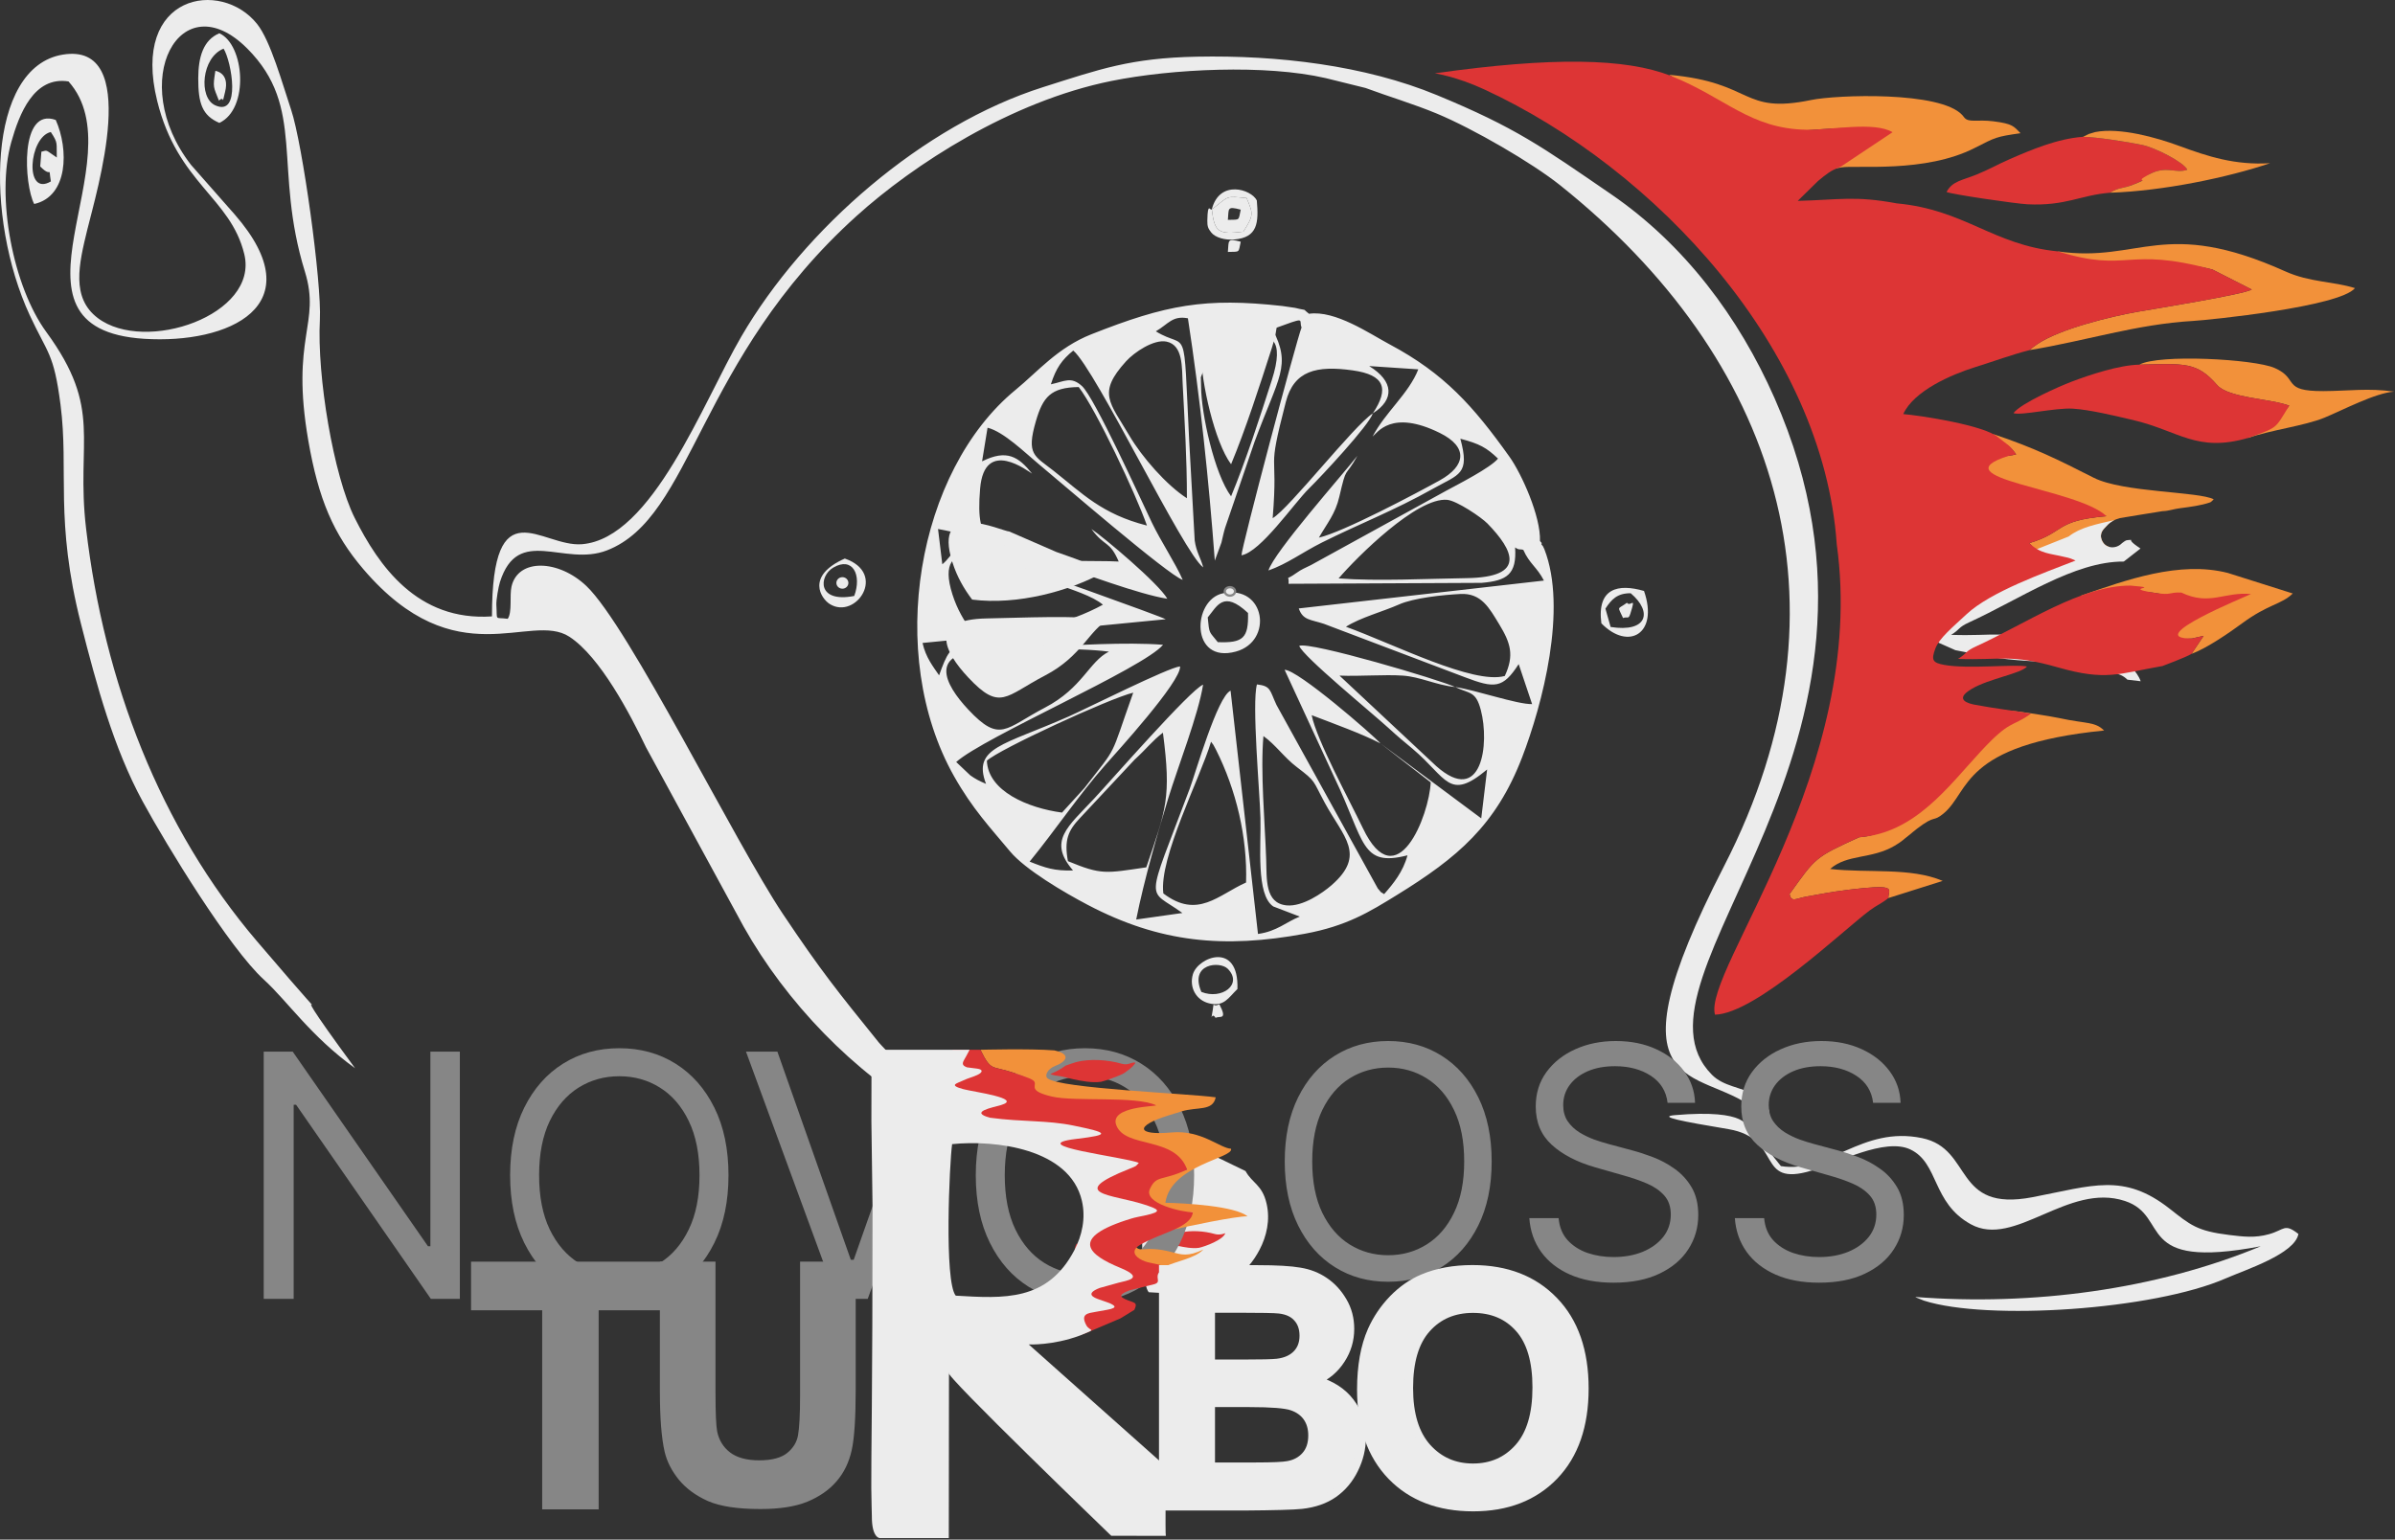 <svg width="790" height="508" viewBox="0 0 790 508" fill="none" xmlns="http://www.w3.org/2000/svg">
<rect x="0" y="0" width="790" height="508" fill="#333333" stroke="none"/>
<g clip-path="url(#clip0_51_148)">
<path fill-rule="evenodd" clip-rule="evenodd" d="M550.579 24.681C550.949 24.978 551.98 25.406 551.675 25.59C550.881 26.071 552.83 25.092 554.957 29.54C555.962 31.641 556.018 34.475 555.951 36.767C567.609 39.497 570.792 43.309 585.724 43.536C595.741 43.689 613.351 40.049 620.904 44.554L598.311 54.181L599.67 58.692C604.57 56.303 602.02 56.147 607.372 55.24C612.345 54.399 634.953 57.187 651.362 48.821C658.31 45.28 658.377 45.108 666.49 43.95C664.209 41.703 664.043 40.841 657.467 40.017C652.264 39.366 649.433 40.55 647.968 38.825C647.83 38.663 647.464 38.177 647.29 37.985C640.049 29.997 605.754 31.275 597.415 32.995C574.196 37.785 578.764 27.242 550.579 24.681H550.579Z" fill="#F2913A"/>
<path fill-rule="evenodd" clip-rule="evenodd" d="M73.752 16.054C76.366 20.204 79.647 38.719 70.946 34.731C65.438 32.207 66.481 18.92 73.752 16.054ZM72.349 10.98C67.033 13.215 65.413 18.863 65.392 25.793C65.367 34.142 66.728 38.114 72.349 40.553C82.293 35.928 80.687 14.7 72.349 10.98V10.98Z" fill="#ECECEC"/>
<path fill-rule="evenodd" clip-rule="evenodd" d="M71.041 23.379C70.148 29.02 70.391 28.5 72.214 33.199C74.337 31.194 72.917 35.618 74.248 30.314C75.845 23.951 71.046 23.381 71.041 23.379Z" fill="#ECECEC"/>
<path fill-rule="evenodd" clip-rule="evenodd" d="M631.28 230.269C634.014 233.376 627.459 231.511 635.649 233.402C632.719 236.884 632.093 232.943 630.502 240.381C638.149 241.997 649.176 243.397 656.367 244.656C649.104 249.834 648.942 246.642 637.952 258.536C631.991 264.988 632.822 266.68 626.918 271.867C625.252 273.33 625.818 272.602 624.643 273.833C621.754 276.864 623.448 274.774 622.281 277.039C628.393 277.736 628.299 276.537 632.361 273.415C638.572 268.643 637.43 271.422 641.078 268.425C649.858 261.211 646.702 245.749 694.052 241.037C690.95 238.006 688.298 238.902 679.131 236.908C676.616 236.361 665.841 234.655 663.385 234.529C648.18 233.754 645.528 233.046 631.279 230.269H631.28Z" fill="#F2913A"/>
<path fill-rule="evenodd" clip-rule="evenodd" d="M678.829 82.949L681.214 85.602C680.974 85.855 680.871 86.099 680.483 86.18C680.096 86.26 679.923 86.605 679.795 86.72C676.12 89.995 676.653 88.597 676.728 92.536C681.05 93.189 708.513 83.149 729.847 88.95L742.762 95.531C740.047 97.187 710.578 101.905 704.672 102.95C696.47 104.401 679.418 108.508 672.024 113.555C670.598 114.529 670.378 114.715 669.528 115.508C688.002 112.474 704.769 106.961 723.427 105.892C728.502 105.602 771.747 101.235 776.797 95.064C769.518 92.786 761.965 93.203 753.827 89.546C713.683 71.505 705.792 86.829 678.829 82.948L678.829 82.949Z" fill="#F2913A"/>
<path fill-rule="evenodd" clip-rule="evenodd" d="M657.426 143.21L658.99 144.696C662.275 147.325 662.694 146.637 665.041 149.91C664.24 150.098 663.441 150.32 662.617 150.385L658.212 150.651C656.153 151.252 653.889 153.678 652.779 156.09C654.727 158.804 653.474 157.498 655.931 159.472C662.622 159.531 671.155 161.68 676.615 164.348C684.492 168.196 686.219 167.905 694.835 170.319C677.498 171.8 681.403 175.6 669.38 179.205C671.909 181.628 667.915 179.181 672.76 181.753L681.042 183.772C681.393 183.848 681.737 183.911 682.059 183.992C682.952 184.219 683.787 184.6 684.637 184.95C687.607 182.604 691.415 181.473 695.746 180.451C694.779 180.19 693.921 179.548 693.416 178.494C692.156 175.867 694.067 174.451 694.721 173.696C695.97 172.251 697.459 171.416 699.285 170.947L705.422 169.93L713.306 168.66C715.303 168.635 717.189 167.881 719.172 167.679C722.494 167.225 725.941 166.836 729.115 165.729C729.565 165.393 729.93 165.063 730.193 164.741C725.331 162.158 700.272 162.52 690.67 157.654C678.941 151.71 671.192 147.801 657.426 143.21Z" fill="#F2913A"/>
<path fill-rule="evenodd" clip-rule="evenodd" d="M639.113 264.748C629.466 265.743 625.717 275.372 613.263 276.254C598.463 282.991 598.955 282.962 590.288 295.022C590.934 297.887 592.324 296.429 595.995 295.797C599.548 295.185 602.177 294.641 605.594 294.143C608.516 293.717 611.401 293.345 614.546 293.042C625.613 291.975 622.869 293.677 622.88 296.32L640.802 290.654C630.225 286.123 616.099 288.136 603.676 286.718C609.329 281.726 617.297 283.587 625.008 279.027C629.713 276.245 629.495 274.95 632.651 271.9C637.508 267.207 638.492 270.192 639.113 264.748H639.113Z" fill="#F2913A"/>
<path fill-rule="evenodd" clip-rule="evenodd" d="M700.539 185.286L706.053 180.984C702.634 178.737 702.995 178.41 702.909 178.119C700.929 178.319 701.548 178.067 699.938 179.219C698.065 181.192 694.663 181.097 693.415 178.495C692.156 175.867 694.067 174.451 694.72 173.696C695.516 172.776 696.409 172.103 697.425 171.614C691.459 172.976 686.212 173.978 682.369 177.013C675.766 179.595 667.335 183.092 661.647 185.207C657.434 190.018 658.19 183.742 646.425 194.713C640.581 200.163 637.642 200.268 636.254 210.656L644.982 214.524C657.866 217.034 660.262 217.674 674.01 218.376C676.231 218.489 685.973 220.032 688.247 220.526C696.536 222.329 698.933 221.519 701.738 224.259L706.11 224.772C704.74 220.983 702.087 220.266 701.18 216.133C707.811 213.668 705.248 216.566 711.051 211.814C696.518 214.343 692.502 216.836 676.515 212.258C660.84 207.77 657.957 209.978 643.575 209.467C646.615 207.668 645.728 207.076 649.544 205.337C666.089 197.794 684.228 185.163 700.539 185.287V185.286Z" fill="#ECECEC"/>
<path fill-rule="evenodd" clip-rule="evenodd" d="M409.259 69.178C408.453 72.878 409.159 72.439 405.017 72.546C405.388 68.85 404.581 67.922 409.259 69.178ZM399.726 69.056C400.588 76.624 401.928 77.457 410.112 76.443C413.618 71.007 413.374 70.48 411.204 65.351C404.324 64.697 405.438 64.614 400.436 68.553C400.298 68.662 399.97 68.9 399.726 69.057V69.056Z" fill="#ECECEC"/>
<path fill-rule="evenodd" clip-rule="evenodd" d="M410.846 386.393C398.288 380.478 396.355 377.763 377.796 379.668C376.984 385.46 375.308 421.998 378.909 426.374L394.785 427.305C405.166 424.159 411.266 420.388 415.476 412.342C417.796 407.906 419.036 402.543 417.787 397.137C416.333 390.843 413.038 390.435 410.846 386.394V386.393Z" fill="#ECECEC"/>
<path fill-rule="evenodd" clip-rule="evenodd" d="M365.784 204.426C354.579 202.957 337.255 203.848 325.544 204.049C306.028 204.385 311.397 215.028 319.407 223.562C329.933 234.776 331.604 229.722 344.657 222.91C357.105 216.414 359.216 207.701 365.784 204.426Z" fill="#ECECEC"/>
<path fill-rule="evenodd" clip-rule="evenodd" d="M332.937 175.38C330.374 175.261 307.297 164.125 314.177 185.592C315.716 190.392 317.997 194.323 320.666 197.836C335.617 199.749 352.816 194.991 363.798 188.937C360.322 186.039 353.612 184.001 348.442 182.128L332.937 175.38H332.937Z" fill="#ECECEC"/>
<path fill-rule="evenodd" clip-rule="evenodd" d="M396.862 111.947C395.753 114.985 396.178 112.732 396.189 116.987C396.212 125.837 400.585 145.825 406.076 153.178C410.808 141.851 415.635 126.923 419.53 114.781C428.248 87.612 400.253 107.054 396.862 111.946V111.947Z" fill="#ECECEC"/>
<path fill-rule="evenodd" clip-rule="evenodd" d="M452.831 136.387C446.535 140.485 425.196 167.851 419.794 170.975C421.759 146.956 417.63 157.812 424.136 132.613C426.806 122.269 434.269 120.535 446.189 122.205C456.762 123.687 458.289 128.202 452.831 136.386V136.387ZM289.911 344.01C276.168 326.981 270.938 320.54 258.221 301.537C242.439 277.955 207.439 206.654 193.411 193.342C184.17 184.573 170.846 184.19 168.723 193.543C168.029 196.605 169.005 201.967 167.476 204.179C163.054 203.565 164.066 205.135 163.73 199.617C163.633 198.022 164.416 193.605 164.91 192.049C170.896 173.192 185.945 187.11 200.18 181.61C228.604 170.626 229.904 118.768 282.582 71.224C301.334 54.299 333.359 33.445 366.54 26.727C386.555 22.674 417.493 21.192 437.349 25.788L450.413 29.024C457.796 31.768 466.495 34.372 473.999 37.503C486.008 42.513 505.313 53.694 514.601 61.114C585.802 117.992 613.398 198.737 568.695 285.768C528.791 363.455 560.557 351.647 578.642 365.773L576.28 372.122C576.28 372.122 577.059 365.81 552.444 367.946C546.663 368.447 554.884 370.007 570.136 372.561C588.421 375.685 578.833 391.86 597.508 386.263C606.247 383.643 621.749 375.249 630.164 379.279C639.596 383.796 637.222 396.823 650.045 403.928C664.558 411.968 682.129 390.063 700.909 396.263C716.202 401.312 703.391 419.224 745.729 411.208C711.116 425.557 670.396 430.923 631.758 427.935C632.046 428.126 632.464 428.287 632.695 428.378L634.618 429.152C655.416 435.824 710.328 432.271 734.303 421.751C740.669 418.958 756.944 413.758 758.142 407.151C753.454 403.493 753.648 405.785 748.384 407.243C743.786 408.517 739.997 408.055 735.321 407.485C724.614 406.18 722.462 404.153 715.679 398.826C700.494 386.902 690.287 391.207 670.452 395.014C644.073 400.077 650.95 379.064 634.02 375.528C614.019 371.349 603.161 387.283 587.438 384.759L581.053 376.732C582.193 370.029 587.01 365.852 578.991 361.326C574.142 358.589 568.569 358.538 564.681 354.615C532.679 322.331 636.358 246.975 585.312 131.303C573.583 104.726 555.664 80.694 531.41 64.067C508.719 48.511 500.154 42.203 473.959 31.378C450.172 21.548 421.517 18.17 394.791 18.701C372.881 19.136 362.717 22.836 344.008 28.771C304.462 41.315 265.313 75.398 244.544 111.011C231.904 132.685 215.201 177.671 191.974 179.562C178.54 180.656 162.292 160.411 162.276 203.382C137.575 205.054 124.865 186.559 117.013 170.917C109.98 156.909 104.53 123.94 105.509 105.586C106.165 93.269 99.772 47.372 96.045 36.277C93.154 27.67 89.265 13.491 84.787 7.881C72.929 -6.973 43.121 -2.071 51.849 33.291C58.572 60.533 76.02 65.097 80.577 83.852C85.456 103.928 47.895 116.792 32.247 104.936C23.399 98.233 25.996 87.24 28.812 75.708C31.868 63.193 46.837 13.766 20.729 18.019C-4.355 22.105 -4.968 72.067 9.785 103.952C15.731 116.804 17.745 116.378 19.96 133.504C22.769 155.236 17.993 171.584 26.701 205.798C31.915 226.28 37.492 246.83 47.026 264.376C55.001 279.053 75.735 312.946 87.044 323.235C94.723 330.222 102.523 341.958 117.121 352.457C84.823 308.582 122.325 354.573 84.823 310.637C52.714 273.019 34.321 224.902 28.396 174.408C24.956 145.095 34.09 135.26 15.276 109.544C4.328 94.578 -1.416 64.957 3.733 46.843C6.338 37.681 11.145 25.05 22.602 26.872C45.572 52.609 -3.699 108.537 47.597 111.791C75.231 113.544 103.739 101.043 77.467 70.817L62.989 54.379C41.646 26.821 59.519 -6.095 81.57 16.024C101.048 35.564 89.993 55.303 100.581 89.648C105.905 106.918 95.731 111.102 101.719 145.504C105.052 164.654 109.95 176.218 119.867 187.817C150.485 223.623 174.901 201.676 187.82 210.096C197.963 216.708 207.899 235.702 213.082 246.558L245.313 305.779C259.305 330.651 281.551 353.982 306.566 368.132C350.808 390.919 379.81 366.694 381.884 365.994C384.434 365.133 345.878 370.475 326.449 367.523C307.594 364.658 290.728 344.827 289.912 344.012L289.911 344.01ZM16.755 43.555C19.269 47.375 18.567 47.068 18.734 51.972C14.786 49.337 15.845 49.518 13.652 50.056L13.262 54.92C17.405 59.154 15.871 53.979 16.778 59.864C7.962 65.066 9.499 45.218 16.756 43.556L16.755 43.555ZM18.39 39.586C6.362 35.242 7.974 61.047 11.278 67.305C22.53 64.828 22.716 49.29 18.39 39.586ZM441.541 190.85C447.578 183.808 467.43 163.985 477.373 164.922C480.528 165.219 488.61 170.64 490.684 172.779C499.212 181.575 503.686 190.463 483.803 190.756C470.663 190.949 454.371 191.819 441.541 190.85ZM429.325 108.057C427.666 112.162 409.429 180.922 409.508 183.222C415.883 182.096 426.789 166.077 431.798 161.158C435.787 157.24 451.639 140.279 452.831 136.386C460.032 131.855 459.785 125.814 451.623 120.783L467.829 121.867C464.693 129.887 456.934 136.018 452.75 144.041C454.289 142.887 458.891 134.933 474.932 142.856C484.319 147.493 483.562 153.715 474.863 158.52C467.249 162.725 443.118 175.558 435.046 177.392C437.792 172.609 440.455 169.568 441.76 163.972C444.304 153.063 443.396 158.217 447.755 150.386C442.464 157.098 420.336 182.078 418.397 188.229C424.697 186.009 429.553 182.263 436.071 178.997C448.267 172.888 459.747 168.526 472.689 161.254C481.305 156.413 484.928 156.627 481.702 144.76C488.002 146.408 490.337 147.695 494.126 151.319C491.64 154.366 480.908 159.818 477.047 161.914L432.41 186.456C430.612 187.361 429.324 187.816 427.579 189.086C423.693 191.913 425.254 189.267 425.049 192.627L488.739 192.316C497.139 191.604 500.335 189.462 499.763 180.622C501.225 181.639 501.205 181.039 502.471 181.438C504.503 186.029 506.971 187.09 509.268 191.563L428.403 200.755C429.768 204.674 432.231 204.368 436.702 205.833L483.197 223.453C492.975 227.157 495.694 227.272 500.942 219.125L505.371 232.323C500.434 232.442 486.562 227.613 480.003 226.692C475.272 224.4 431.892 211.536 428.559 213.114C429.712 216.535 452.529 235.201 457.941 240.154C461.625 243.526 462.716 244.342 465.919 247.04C477.395 256.706 477.826 264.522 490.534 253.894L488.595 270.021L455.357 245.29C452.96 242.566 428.078 220.932 423.733 221.005L440.24 256.725C450.29 277.689 448.763 286.194 464.265 282.215C462.807 287.661 459.594 291.564 456.563 295.013C454.637 293.743 456.182 295.057 454.466 293.132L421.049 232.583C418.788 227.768 419.304 226.357 414.607 225.825C412.882 232.066 415.533 261.235 415.763 269.912C416.004 278.999 414.234 295.181 419.992 299.086L428.735 302.432C424.217 304.212 421.244 307.287 414.95 308.163L405.911 227.891C401.574 229.793 394.281 255.291 392.463 260.139C377.673 299.586 378.231 292.642 390.014 301.244L374.779 303.399C377.35 290.471 382.016 274.325 385.379 263.322C388.476 253.186 395.317 235.694 396.845 225.905C392.669 227.529 366.44 257.568 361.019 263.377C352.127 272.905 345.56 277.475 353.948 287.209C347.778 287.405 344.786 286.348 339.63 284.293C348.392 273.534 355.644 262.574 364.709 252.276C368.274 248.227 389.581 224.897 389.258 219.883C385.543 220.162 358.788 233.613 352.492 236.409C331.036 245.937 320.653 246.541 325.244 258.637C322.917 257.64 321.823 257.072 320.041 255.821L315.407 251.427C324.605 243.179 377.208 220.484 383.639 212.749C371.082 211.768 354.618 212.988 341.669 213.331C314.471 214.053 314.856 208.578 309.763 222.83C307.801 219.929 305.385 216.987 304.3 212.145L384.52 204.323C383.318 203.518 335.407 186.299 332.937 185.962L321.609 180.935C314.092 179.614 314.885 182.778 310.828 186.198L309.413 174.548C321.084 176.609 337.081 182.202 347.758 185.879C356.896 189.026 375.749 196.115 385.041 197.565C382.297 192.59 363.844 177.068 360.005 174.555C364.534 180.67 365.968 178.213 369.012 185.281C361.114 184.856 350.617 185.727 344.119 183.619C327.624 178.266 321.582 181.646 323.295 161.223C324.726 144.159 339.289 155.651 340.445 156.282C335.961 150.686 332.127 148.15 323.941 152.226L325.748 141.123C331.108 142.458 338.184 149.46 342.46 152.991C349.271 158.614 385.438 189.888 390.13 191.327C387.688 185.759 382.981 178.742 379.919 172.375C376.291 164.832 361.01 131.096 356.896 127.38C353.249 124.086 351.212 125.849 346.635 126.802C348.345 121.412 350.329 118.665 354.023 115.667C361.455 121.939 390.516 182.752 396.896 187.214C395.979 183.868 394.628 182.197 394.079 178.351L392.244 145.14C390.264 104.926 391.989 115.931 381.255 109.323C385.407 106.915 386.676 104.057 391.839 105.021C395.85 131.132 398.735 158.365 400.706 184.974L402.891 179.037C403.297 177.368 403.632 175.695 404.096 174.183L413.837 145.735C421.901 123.913 426.035 120.805 419.752 108.595C431.505 104.317 428.242 105.418 429.325 108.057ZM507.969 178.521C508.268 170.419 501.906 156.32 497.917 150.725C485.941 133.926 476.4 123.237 458.402 113.637C451.792 110.111 440.469 102.281 431.785 103.529C429.155 101.497 431.755 102.721 427.209 101.584C427.162 101.572 423.273 100.998 422.983 100.966C397.529 98.144 384.659 100.525 359.96 110.309C348.863 114.705 342.316 122.622 335.018 128.611C302.466 155.322 292.005 215.863 314.692 256.114C320.8 266.951 326.722 273.161 333.171 280.928C338.114 286.883 350.93 294.434 358.809 298.571C382.641 311.083 403.718 313.013 430.412 308.089C444.206 305.544 451.704 300.907 460.845 295.268C480.76 282.984 493.439 272.3 502.062 249.915C508.761 232.524 517.087 200.852 509.411 181.203C509.302 180.925 509.07 180.501 508.975 180.279C508.88 180.059 508.22 179.547 508.485 179.39C508.75 179.234 508.18 178.783 507.968 178.521L507.969 178.521ZM332.937 185.962L348.443 192.71C353.613 194.583 360.322 196.621 363.799 199.519C352.816 205.573 335.618 210.331 320.667 208.418C317.998 204.906 315.716 200.975 314.178 196.174C307.297 174.708 330.374 185.844 332.938 185.962H332.937ZM365.784 215.008C359.216 218.283 357.105 226.996 344.657 233.493C331.604 240.305 329.933 245.359 319.407 234.145C311.397 225.611 306.028 214.967 325.544 214.632C337.255 214.43 354.58 213.539 365.784 215.008ZM350.317 268.116C339.048 266.605 325.93 261.067 325.525 251C329.372 247.323 366.087 230.377 373.801 228.546C365.77 251.079 369.079 245.306 357.701 260.01L350.316 268.116H350.317ZM355.815 127.706C361.517 135.063 374.607 162.872 378.328 173.406C363.466 169.645 357.031 162.83 347.538 155.345C341.231 150.371 338.452 150.096 341.691 138.964C344.002 131.022 346.585 127.826 355.815 127.706L355.815 127.706ZM352.26 284.145C350.971 277.209 352.317 274.027 356.305 269.847L374.236 250.663C378.196 247.06 380.059 244.457 383.597 241.75C386.408 263.239 384.658 266.981 378.102 286.18C364.677 288.144 363.414 288.754 352.26 284.145V284.145ZM391.506 164.397C384.724 160.048 376.618 150.697 372.57 143.812C366.005 132.644 361.906 129.751 371.387 119.262C374.17 116.183 380.624 111.859 384.779 112.717C390.314 113.86 389.834 121.275 390.104 126.584C390.736 139.053 391.518 151.21 391.506 164.397ZM399.471 244.741C400.207 245.678 400.264 245.709 401.107 247.388C407.755 260.643 411.49 276.207 411.021 291.188C401.895 295.232 395.048 303.396 383.733 294.789C382.225 283.049 395.88 256.769 399.471 244.741ZM406.076 163.76C400.585 156.407 396.212 136.419 396.189 127.569C396.178 123.314 395.754 125.568 396.862 122.529C400.253 117.636 428.248 98.194 419.53 125.364C415.635 137.506 410.808 152.434 406.076 163.76V163.76ZM416.748 242.869C420.852 245.812 423.524 249.873 427.742 253.084C434.226 258.02 432.851 257.273 436.977 264.877C443.056 276.081 450.835 281.972 439.177 292.108C436.283 294.625 429.652 299.235 424.419 298.734C417.168 298.04 417.874 289.99 417.655 283.553C417.245 271.423 415.712 254.644 416.748 242.869ZM455.356 245.29L471.922 258.143C471.453 268.986 460.711 296.639 449.559 273.281C445.291 264.34 434.323 244.257 432.66 235.975C440.301 238.911 449.153 242.073 455.356 245.29ZM480.002 226.692C484.813 228.996 486.767 227.919 488.445 234.243C491.411 245.421 488.824 266.157 473.744 252.772L441.833 222.918C448.597 223.203 456.579 222.501 462.709 222.92C468.535 223.318 473.594 226.023 480.002 226.692ZM443.96 206.796C448.807 203.734 456.034 201.851 461.45 199.45C466.403 197.255 476.007 196.281 481.711 195.983C488.637 195.621 491.246 200.615 494.529 206.001C498.305 212.196 499.53 216.253 496.358 223.042C485.925 225.91 460.021 212.632 443.96 206.796H443.96ZM411.664 202.258C411.868 210.498 410.079 212.213 401.696 211.878C398.818 208.192 398.921 209.452 398.371 203.722C401.467 200.028 403.487 194.593 411.664 202.258L411.664 202.258ZM403.44 195.755C393.227 197.819 392.503 219.151 407.664 214.988C420.091 211.576 417.408 192.931 403.44 195.755ZM405.017 83.127C409.159 83.021 408.453 83.46 409.26 79.759C404.581 78.504 405.388 79.431 405.017 83.127ZM402.204 331.346C399.775 332.641 400.524 329.925 400.038 333.199C399.276 338.333 399.535 333.426 400.969 335.858C402.221 335.056 405.074 336.843 402.204 331.346Z" fill="#ECECEC"/>
<path fill-rule="evenodd" clip-rule="evenodd" d="M705.678 120.318C720.624 119.954 724.633 119.359 731.344 127.052C735.092 131.348 748.877 131.495 755.116 133.844C753.07 137.121 746.649 138.723 741.662 139.943L741.531 144.5C749.198 141.842 760.107 140.52 766.68 137.832C772.541 135.435 783.524 129.608 789.725 129.225C781.323 127.972 774.594 129.012 766.38 129.047C752.398 129.108 758.516 125.029 750.313 121.421C743.534 118.439 712.018 116.777 705.678 120.319V120.318Z" fill="#F2913A"/>
<path fill-rule="evenodd" clip-rule="evenodd" d="M686.434 196.534C697.825 197.48 699.074 193.795 710.709 195.61C720.779 197.18 724.153 200.025 731.847 198.333C726.023 201.487 719.264 201.549 716.114 207.525C717.507 209.352 711.724 211.473 723.045 210.668L726.884 209.795L722.89 215.734C727.935 213.916 735.623 208.576 739.515 205.706C748.286 199.24 752.446 199.535 756.284 195.823L734.865 189.046C718.931 184.966 701.322 191.356 686.434 196.534L686.434 196.534Z" fill="#F2913A"/>
<path fill-rule="evenodd" clip-rule="evenodd" d="M687.079 45.143C678.732 45.734 670.141 49.365 662.892 52.518C658.976 54.222 656.132 55.904 652.013 57.582C647.213 59.538 644.015 59.709 642.07 63.343C643.646 64.098 664.878 67.217 668.808 67.406C681.442 68.012 686.27 64.365 696.003 63.589C699.07 61.697 700.152 62.331 703.705 60.911C710.393 58.238 707.872 58.1 708.901 57.536C714.734 54.445 717.679 57.436 721.493 55.982C720.174 53.427 710.929 48.737 706.721 47.844C701.867 46.814 691.419 45.191 687.079 45.143H687.079ZM723.045 210.668C706.117 210.882 741.227 196.685 742.493 196C733.612 195.181 728.9 199.996 719.508 195.511C715.087 195.36 716.549 196.521 710.709 195.61C699.074 193.796 714.197 194.169 702.807 193.224C686.495 193.1 668.356 205.731 651.811 213.274C647.995 215.014 648.882 215.605 645.842 217.404C660.224 217.915 663.108 215.707 678.783 220.195C694.77 224.773 698.786 222.28 713.319 219.751C713.434 219.676 721.046 216.9 722.89 215.735L726.884 209.795L723.045 210.669L723.045 210.668ZM684.637 184.95L682.984 184.27C682.727 184.194 682.357 184.068 682.058 183.992C681.736 183.911 681.392 183.848 681.041 183.773C676.075 182.562 673.102 182.771 669.379 179.205C681.402 175.601 677.497 171.8 694.835 170.319C685.202 161.053 638.872 157.895 662.617 150.385C662.823 150.369 663.286 150.299 663.45 150.282L665.04 149.911C662.693 146.638 662.545 147.055 659.26 144.426C654.952 140.332 633.25 137.07 627.793 136.625C631.319 128.926 643.706 123.591 651.328 121.2C657.369 119.305 664.16 116.838 669.527 115.509C670.377 114.715 670.597 114.529 672.022 113.556C679.417 108.509 696.469 104.401 704.67 102.95C710.576 101.905 740.046 97.187 742.76 95.531L729.846 88.95C701.081 81.129 702.355 90.238 678.828 82.949C657.41 80.872 648.233 69.2 625.616 67.098C611.887 64.549 606.789 65.917 592.992 66.285L599.705 59.701C602.395 57.49 603.88 56.222 607.158 55.015L624.266 43.624C618.181 39.994 603.992 42.927 595.922 42.804C577.203 42.519 568.99 32.111 551.163 25.049C536.316 19.167 512 18.735 473.274 24.19C473.274 24.19 480.334 25.233 489.488 29.454C546.38 55.686 601.433 115.363 605.853 179.537C616.201 253.751 561.676 320.275 565.688 334.798C579.205 334.471 607.907 306.979 616.726 300.403C619.098 298.634 620.651 298.136 622.879 296.321C622.868 293.678 625.611 291.976 614.544 293.044C611.4 293.347 608.515 293.718 605.592 294.144C602.175 294.642 599.546 295.186 595.994 295.798C592.322 296.43 590.933 297.889 590.286 295.023C598.954 282.963 598.462 282.992 613.262 276.256C631.576 274.958 642.597 259.584 653.281 248.02C663.217 237.266 663.364 240.151 669.93 235.47C664.837 234.578 657.596 233.704 651.399 232.527C649.583 232.182 644.208 230.927 650.387 227.289C656.209 223.861 666.647 222.26 668.616 219.92C664.849 219.05 649.2 220.837 641.259 219.376C637.408 218.668 636.979 217.735 638.398 213.962C639.675 210.57 644.03 206.998 648.691 202.652C656.632 195.247 674.326 188.983 684.635 184.952L684.637 184.95Z" fill="#DD3535"/>
<path fill-rule="evenodd" clip-rule="evenodd" d="M687.079 45.143C691.419 45.191 701.867 46.814 706.72 47.844C710.929 48.738 720.174 53.427 721.492 55.982C717.678 57.436 714.733 54.445 708.9 57.536C703 60.663 710.393 58.238 703.704 60.911C700.152 62.331 699.07 61.697 696.003 63.589C713.5 63.032 734.887 58.559 748.8 53.847C737.187 54.544 728.307 51.647 718.673 48.094C711.45 45.43 699.272 41.969 691.114 43.576C690.924 43.615 688.991 44.206 688.991 44.206L687.079 45.143H687.079Z" fill="#F2913A"/>
<path fill-rule="evenodd" clip-rule="evenodd" d="M399.726 69.056C399.97 68.899 400.298 68.661 400.436 68.553C405.438 64.613 404.324 64.696 411.204 65.35C413.374 70.479 413.618 71.006 410.112 76.442C401.928 77.457 400.588 76.624 399.726 69.056V69.056ZM399.726 69.056C399.198 69.791 398.373 66.29 398.239 72.77C398.197 74.788 398.571 75.461 399.499 76.668C400.823 78.389 404.057 79.278 407.098 79.022C414.876 78.37 415.213 73.512 414.567 66.133C412.757 62.454 402.276 59.112 399.726 69.056V69.056Z" fill="#ECECEC"/>
<path fill-rule="evenodd" clip-rule="evenodd" d="M537.896 195.743C545.182 201.9 543.422 208.768 531.267 206.872L529.556 200.822C531.525 197.798 533.46 195.701 537.896 195.743ZM542.288 194.992C533.797 192.514 526.703 194.003 528.218 205.667C537.105 214.786 547.187 209.174 542.288 194.992Z" fill="#ECECEC"/>
<path fill-rule="evenodd" clip-rule="evenodd" d="M396.267 327.277C392.245 317.864 402.393 317.053 404.98 319.656C410.089 324.796 402.967 329.999 396.267 327.277ZM408.173 326.327C408.695 310.47 395.185 315.75 393.486 321.444C392.202 325.745 394.498 329.999 398.819 331.053C403.736 332.253 405.138 329.274 408.173 326.327Z" fill="#ECECEC"/>
<path fill-rule="evenodd" clip-rule="evenodd" d="M281.773 196.637C269.433 199.051 270.088 190.095 274.836 187.289C281.237 183.507 284.352 189.684 281.773 196.637ZM278.662 184.293C265.668 190.071 270.884 197.559 273.721 199.313C282.284 204.611 292.804 189.187 278.662 184.293Z" fill="#ECECEC"/>
<path fill-rule="evenodd" clip-rule="evenodd" d="M536.661 198.877C533.447 201.253 533.483 199.732 535.373 203.923C536.857 203.327 537.129 204.537 537.786 202.465C539.769 196.2 537.837 200.482 536.661 198.877Z" fill="#ECECEC"/>
<path d="M405.697 196.524C406.629 196.524 407.385 195.901 407.385 195.132C407.385 194.364 406.629 193.741 405.697 193.741C404.765 193.741 404.01 194.364 404.01 195.132C404.01 195.901 404.765 196.524 405.697 196.524Z" fill="#ECECEC" stroke="#868686" stroke-width="0.756" stroke-miterlimit="22.926"/>
<path d="M277.863 193.858C278.749 193.858 279.467 193.177 279.467 192.337C279.467 191.497 278.749 190.816 277.863 190.816C276.977 190.816 276.259 191.497 276.259 192.337C276.259 193.177 276.977 193.858 277.863 193.858Z" fill="#ECECEC" stroke="#ECECEC" stroke-width="0.756" stroke-miterlimit="22.926"/>
<path fill-rule="evenodd" clip-rule="evenodd" d="M395.487 411.723C393.201 412.029 390.679 411.527 388.547 411.081C387.685 410.899 383.163 409.986 382.775 409.729C385.203 408.817 386.633 407.422 389.314 406.732C392.709 405.86 397.299 406.175 400.686 407.161C402.433 407.671 404.217 406.879 404.171 406.879C403.562 409.059 397.524 411.278 395.487 411.723L395.487 411.723Z" fill="#DD3535"/>
<path d="M151.684 346.98V428.569H142.123L97.663 364.509H96.867V428.569H86.987V346.98H96.548L141.167 411.2H141.964V346.98H151.684ZM240.295 387.775C240.295 396.38 238.741 403.816 235.634 410.084C232.526 416.352 228.264 421.186 222.846 424.586C217.428 427.985 211.239 429.685 204.281 429.685C197.323 429.685 191.134 427.985 185.716 424.586C180.298 421.186 176.036 416.352 172.928 410.084C169.821 403.816 168.267 396.38 168.267 387.775C168.267 379.17 169.821 371.733 172.928 365.465C176.036 359.198 180.298 354.364 185.716 350.964C191.134 347.565 197.323 345.865 204.281 345.865C211.239 345.865 217.428 347.565 222.846 350.964C228.264 354.364 232.526 359.198 235.634 365.465C238.741 371.733 240.295 379.17 240.295 387.775ZM230.734 387.775C230.734 380.71 229.552 374.748 227.188 369.887C224.851 365.027 221.677 361.349 217.667 358.852C213.683 356.356 209.221 355.107 204.281 355.107C199.341 355.107 194.866 356.356 190.855 358.852C186.872 361.349 183.698 365.027 181.334 369.887C178.997 374.748 177.828 380.71 177.828 387.775C177.828 394.84 178.997 400.802 181.334 405.662C183.698 410.523 186.872 414.201 190.855 416.698C194.866 419.194 199.341 420.442 204.281 420.442C209.221 420.442 213.683 419.194 217.667 416.698C221.677 414.201 224.851 410.523 227.188 405.662C229.552 400.802 230.734 394.84 230.734 387.775ZM256.419 346.98L280.641 415.662H281.597L305.819 346.98H316.177L286.219 428.569H276.02L246.061 346.98H256.419ZM393.892 387.775C393.892 396.38 392.338 403.816 389.231 410.084C386.123 416.352 381.86 421.186 376.442 424.586C371.024 427.985 364.836 429.685 357.878 429.685C350.919 429.685 344.731 427.985 339.313 424.586C333.895 421.186 329.632 416.352 326.525 410.084C323.418 403.816 321.864 396.38 321.864 387.775C321.864 379.17 323.418 371.733 326.525 365.465C329.632 359.198 333.895 354.364 339.313 350.964C344.731 347.565 350.919 345.865 357.878 345.865C364.836 345.865 371.024 347.565 376.442 350.964C381.86 354.364 386.123 359.198 389.231 365.465C392.338 371.733 393.892 379.17 393.892 387.775ZM384.33 387.775C384.33 380.71 383.149 374.748 380.785 369.887C378.448 365.027 375.274 361.349 371.263 358.852C367.28 356.356 362.818 355.107 357.878 355.107C352.938 355.107 348.463 356.356 344.452 358.852C340.468 361.349 337.295 365.027 334.931 369.887C332.594 374.748 331.425 380.71 331.425 387.775C331.425 394.84 332.594 400.802 334.931 405.662C337.295 410.523 340.468 414.201 344.452 416.698C348.463 419.194 352.938 420.442 357.878 420.442C362.818 420.442 367.28 419.194 371.263 416.698C375.274 414.201 378.448 410.523 380.785 405.662C383.149 400.802 384.33 394.84 384.33 387.775Z" fill="#868686"/>
<path fill-rule="evenodd" clip-rule="evenodd" d="M406.071 379.031C402.407 378.857 396.259 372.772 386.544 373.653C374.763 374.72 374.213 371.538 385.369 368.051C387.245 367.465 388.915 366.956 389.743 366.706C394.893 365.115 400.064 366.763 401.008 362.064C392.093 360.797 349.567 359.166 345.552 355.804C344.418 354.855 345.669 352.606 347.999 351.733C351.9 350.272 353.398 347.78 347.759 346.576C339.723 345.942 323.396 346.375 323.396 346.375C326.991 353.631 326.981 351.511 334.119 353.891C343.859 357.139 337.234 356.427 341.031 362.731C348.059 363.573 353.518 363.167 357.852 363.623C361.774 364.038 364.775 365.001 367.185 371.146C367.824 372.776 368.577 371.758 370.63 375.841C376.342 377.608 378.854 376.873 386.694 380.911C389.203 382.251 386.471 384.252 386.922 384.833C387.252 385.258 390.875 383.957 391.581 385.911C390.028 386.633 370.012 389.663 379.071 395.346C380.215 396.063 382.151 397.861 383.96 398.769C388.537 401.065 388.248 400.013 393.473 399.998L387.486 405.622C390.615 404.831 407.82 401.206 411.506 401.331C407.336 397.912 391.153 397.006 384.408 396.858C386.156 384.413 407.001 382.158 406.071 379.031L406.071 379.031Z" fill="#F2913A"/>
<path fill-rule="evenodd" clip-rule="evenodd" d="M373.977 410.414L373.674 409.299C369.522 410.99 370.911 409.976 369.059 413.008C372.605 415.722 373.939 414.739 377.238 416.125C374.831 417.764 368.643 420.963 366.153 422.76C365.071 423.541 365.968 424.058 366.04 424.067C369.193 424.451 383.951 421.104 381.895 419.242C382.497 418.714 383.412 418.317 384.204 417.935C387.974 416.116 394.162 415.232 396.941 412.275C391.77 414.767 389.662 413.953 386.542 413.135C376.717 410.562 376.197 414.127 373.978 410.414L373.977 410.414Z" fill="#F2913A"/>
<path fill-rule="evenodd" clip-rule="evenodd" d="M393.473 399.997C390.245 400.008 377 397.174 379.301 392.282C381.518 387.565 383.125 389.84 391.581 385.91C387.626 374.727 371.264 379.063 368.227 371.312C365.739 364.967 381.679 365.113 381.325 364.687C374.514 361.501 354.469 363.602 346.934 361.802C339.362 359.992 341.778 358.529 341.277 357.072C340.961 356.152 339.015 355.524 334.119 353.891C326.981 351.511 326.991 353.631 323.396 346.375L314.279 346.375C311.19 352.3 312.823 346.914 310.938 352.114L318.685 353.114C316.986 356.223 311.581 356.767 307.713 358.344L327.768 363.684C326.542 364.153 325.797 364.427 324.538 364.802C322.349 365.455 321.201 365.536 318.619 366.411C318.65 369.873 317.748 368.096 320.946 368.955C334.562 370.764 343.439 369.228 355.504 373.553C353.387 374.206 351.713 375.143 350.613 375.865C348.898 375.939 346.952 376.182 344.654 377.058C346.109 380.199 346.718 381.223 351.769 381.191C353.66 382.851 356.371 383.095 361.8 384.825L358.479 383.141C360.427 384.656 375.687 382.077 366.62 385.696C360.072 388.31 358.233 385.666 356.19 393.393C360.931 395.218 371.238 396.185 376.085 399.53C373.663 400.92 370.005 401.171 367.307 401.99C358.063 404.797 360.039 401.471 359.832 402.117C360.414 405.824 358.763 406.906 357.12 410.77L357.073 410.49C355.55 411.233 354.471 407.505 354.338 416.553C354.977 416.814 355.614 417.05 356.247 417.264C356.882 418.227 358.147 418.491 359.643 418.243C363.668 419.23 367.489 419.664 370.843 420.814L350.796 426.405L363.38 430.892C363.042 431.238 362.878 431.338 362.409 431.371L352.17 433.201C350.613 440.877 353.02 434.633 353.178 437.294C353.233 438.223 356.649 438.259 350.476 440.333C346.516 441.665 341.058 441.802 337.302 441.249V441.723C343.557 442.058 353.818 441.851 358.971 439.525L369.554 435.017C371.089 434.08 372.623 433.142 374.158 432.205C375.305 429.887 374.132 429.933 373.597 429.596C369.369 428.149 368.222 427.427 372.607 425.734L380.856 423.694C383.663 422.777 379.609 421.061 384.203 417.935C381.096 416.633 379.436 417.053 376.807 415.825C374.21 414.613 372.999 412.624 375.915 410.844C382.693 406.702 392.836 405.264 393.473 399.997V399.997Z" fill="#DD3535"/>
<path fill-rule="evenodd" clip-rule="evenodd" d="M287.431 369.925L287.812 398.214C287.812 460.331 287.329 480.752 287.399 490.859C287.421 494.054 287.585 500.232 287.585 500.232C287.537 507.456 290.185 507.503 290.185 507.503L312.965 507.503L313.025 453.016C310.804 453.016 366.553 506.735 366.553 506.735L384.556 506.764C384.328 506.536 384.556 483.864 384.556 483.864C384.556 483.864 339.311 443.584 339.33 443.602C339.33 443.602 347.222 444.013 356.296 440.637C362.274 438.159 359.488 439.516 358.28 437.191C356.356 433.48 358.86 433.306 361.384 432.854L365.185 432.175C369.428 431.417 367.069 430.533 366.037 429.991L362.406 428.711C361.047 428.221 357.594 426.94 362.753 424.96L368.857 423.258C371.62 422.513 377.953 421.788 369.4 418.273C359.603 414.248 351.843 408.544 373.235 402.048C374.558 401.647 376.11 401.38 377.636 401.052C383.772 399.73 382.262 398.989 377.166 397.358C366.837 394.053 351.478 394.06 372.544 385.649C375.242 384.572 374.521 384.867 375.64 383.696C371.136 381.73 336.899 377.938 355.099 375.776C366.521 374.416 365.632 373.751 354.064 371.381C345.255 369.576 337.405 370.24 326.577 368.801C319.399 366.872 327.587 365.398 330.192 364.621C337.567 362.423 321.242 360.298 317.786 359.378C312.702 358.024 315.725 357.467 317.45 356.617C319.245 355.732 321.221 355.303 322.716 354.511C324.151 353.751 324.295 352.856 322.296 352.598L318.919 352.163C318.177 351.817 317.023 351.449 317.925 349.881C318.383 349.084 319.006 347.964 319.831 346.375L287.479 346.377L287.431 369.925V369.925ZM315.249 427.51C311.394 422.825 313.188 383.713 314.058 377.513C328.211 376.06 352.871 378.918 356.867 396.213C358.204 402 356.877 407.74 354.392 412.489C345.518 429.455 331.137 428.442 315.249 427.51Z" fill="#ECECEC"/>
<path d="M492.034 383.207C492.034 391.361 490.562 398.409 487.617 404.348C484.672 410.288 480.633 414.869 475.498 418.09C470.364 421.312 464.5 422.922 457.906 422.922C451.312 422.922 445.447 421.312 440.313 418.09C435.179 414.869 431.139 410.288 428.195 404.348C425.25 398.409 423.777 391.361 423.777 383.207C423.777 375.052 425.25 368.005 428.195 362.066C431.139 356.126 435.179 351.545 440.313 348.324C445.447 345.102 451.312 343.491 457.906 343.491C464.5 343.491 470.364 345.102 475.498 348.324C480.633 351.545 484.672 356.126 487.617 362.066C490.562 368.005 492.034 375.052 492.034 383.207ZM482.973 383.207C482.973 376.512 481.853 370.862 479.613 366.256C477.399 361.65 474.391 358.164 470.59 355.799C466.815 353.433 462.587 352.25 457.906 352.25C453.224 352.25 448.984 353.433 445.183 355.799C441.408 358.164 438.4 361.65 436.16 366.256C433.945 370.862 432.838 376.512 432.838 383.207C432.838 389.902 433.945 395.552 436.16 400.158C438.4 404.764 441.408 408.249 445.183 410.615C448.984 412.981 453.224 414.164 457.906 414.164C462.587 414.164 466.815 412.981 470.59 410.615C474.391 408.249 477.399 404.764 479.613 400.158C481.853 395.552 482.973 389.902 482.973 383.207ZM550.059 363.878C549.606 360.052 547.769 357.082 544.547 354.968C541.326 352.854 537.375 351.797 532.693 351.797C529.27 351.797 526.275 352.351 523.708 353.458C521.166 354.565 519.178 356.088 517.743 358.026C516.334 359.964 515.629 362.166 515.629 364.633C515.629 366.696 516.12 368.471 517.101 369.956C518.108 371.416 519.392 372.636 520.952 373.618C522.513 374.574 524.149 375.367 525.86 375.996C527.571 376.6 529.145 377.091 530.579 377.469L538.432 379.583C540.445 380.111 542.685 380.841 545.152 381.772C547.643 382.704 550.022 383.975 552.287 385.585C554.577 387.171 556.465 389.21 557.95 391.701C559.435 394.193 560.177 397.251 560.177 400.875C560.177 405.053 559.082 408.828 556.893 412.201C554.728 415.573 551.557 418.254 547.379 420.242C543.226 422.23 538.18 423.224 532.24 423.224C526.703 423.224 521.909 422.331 517.857 420.544C513.83 418.757 510.658 416.265 508.343 413.069C506.053 409.873 504.756 406.16 504.454 401.932H514.119C514.371 404.852 515.352 407.268 517.064 409.181C518.8 411.068 520.99 412.478 523.633 413.409C526.3 414.315 529.17 414.768 532.24 414.768C535.814 414.768 539.023 414.189 541.867 413.031C544.711 411.848 546.964 410.212 548.625 408.124C550.286 406.009 551.116 403.543 551.116 400.724C551.116 398.157 550.399 396.068 548.965 394.457C547.53 392.846 545.642 391.538 543.302 390.531C540.961 389.524 538.432 388.643 535.713 387.888L526.2 385.17C520.159 383.433 515.377 380.954 511.854 377.733C508.33 374.511 506.569 370.296 506.569 365.086C506.569 360.757 507.739 356.982 510.08 353.76C512.445 350.513 515.617 347.996 519.593 346.21C523.595 344.397 528.062 343.491 532.995 343.491C537.979 343.491 542.408 344.385 546.284 346.172C550.16 347.934 553.231 350.35 555.496 353.42C557.786 356.491 558.994 359.977 559.12 363.878H550.059ZM617.853 363.878C617.4 360.052 615.563 357.082 612.341 354.968C609.12 352.854 605.168 351.797 600.487 351.797C597.064 351.797 594.069 352.351 591.502 353.458C588.96 354.565 586.972 356.088 585.537 358.026C584.128 359.964 583.423 362.166 583.423 364.633C583.423 366.696 583.914 368.471 584.895 369.956C585.902 371.416 587.186 372.636 588.746 373.618C590.307 374.574 591.943 375.367 593.654 375.996C595.365 376.6 596.938 377.091 598.373 377.469L606.226 379.583C608.239 380.111 610.479 380.841 612.945 381.772C615.437 382.704 617.816 383.975 620.081 385.585C622.371 387.171 624.259 389.21 625.744 391.701C627.228 394.193 627.971 397.251 627.971 400.875C627.971 405.053 626.876 408.828 624.686 412.201C622.522 415.573 619.351 418.254 615.173 420.242C611.02 422.23 605.974 423.224 600.034 423.224C594.497 423.224 589.703 422.331 585.65 420.544C581.624 418.757 578.452 416.265 576.137 413.069C573.847 409.873 572.55 406.16 572.248 401.932H581.913C582.165 404.852 583.146 407.268 584.858 409.181C586.594 411.068 588.784 412.478 591.427 413.409C594.094 414.315 596.964 414.768 600.034 414.768C603.608 414.768 606.817 414.189 609.661 413.031C612.505 411.848 614.758 410.212 616.419 408.124C618.08 406.009 618.91 403.543 618.91 400.724C618.91 398.157 618.193 396.068 616.758 394.457C615.324 392.846 613.436 391.538 611.096 390.531C608.755 389.524 606.226 388.643 603.507 387.888L593.994 385.17C587.953 383.433 583.171 380.954 579.648 377.733C576.124 374.511 574.362 370.296 574.362 365.086C574.362 360.757 575.533 356.982 577.873 353.76C580.239 350.513 583.41 347.996 587.387 346.21C591.389 344.397 595.856 343.491 600.789 343.491C605.772 343.491 610.202 344.385 614.078 346.172C617.954 347.934 621.024 350.35 623.29 353.42C625.58 356.491 626.788 359.977 626.914 363.878H617.853Z" fill="#868686"/>
<path fill-rule="evenodd" clip-rule="evenodd" d="M363.146 356.949C360.152 357.35 356.849 356.693 354.056 356.108C352.547 355.792 351.419 355.404 349.84 355.111C348.363 354.838 347.336 354.895 346.495 354.337C348.273 353.669 349.954 352.749 351.476 351.616C353.07 351.045 354.52 350.551 355.061 350.412C359.507 349.269 365.52 349.681 369.956 350.974C372.244 351.641 373.067 350.369 374.521 350.604C374.242 351.604 371.316 353.937 369.893 354.56C368.252 355.279 364.677 356.615 363.146 356.949Z" fill="#DD3535"/>
<path d="M383.631 418.78H414.925C421.12 418.78 425.73 419.047 428.757 419.581C431.818 420.079 434.542 421.147 436.927 422.785C439.348 424.422 441.36 426.612 442.962 429.353C444.564 432.059 445.365 435.103 445.365 438.485C445.365 442.152 444.368 445.517 442.374 448.578C440.416 451.64 437.746 453.937 434.364 455.467C439.135 456.856 442.802 459.223 445.365 462.57C447.928 465.917 449.21 469.851 449.21 474.372C449.21 477.932 448.373 481.404 446.7 484.786C445.062 488.132 442.802 490.82 439.918 492.85C437.07 494.843 433.545 496.072 429.344 496.535C426.709 496.819 420.354 496.997 410.279 497.069H383.631V418.78ZM399.438 431.81V449.914H409.798C415.958 449.914 419.785 449.825 421.28 449.647C423.986 449.326 426.104 448.4 427.635 446.87C429.202 445.303 429.985 443.256 429.985 440.728C429.985 438.307 429.308 436.349 427.955 434.854C426.638 433.323 424.662 432.397 422.028 432.077C420.461 431.899 415.958 431.81 408.517 431.81H399.438ZM399.438 462.944V483.878H414.071C419.767 483.878 423.381 483.718 424.911 483.397C427.261 482.97 429.166 481.938 430.626 480.3C432.121 478.627 432.869 476.402 432.869 473.625C432.869 471.275 432.299 469.281 431.16 467.643C430.02 466.006 428.365 464.813 426.193 464.065C424.057 463.318 419.393 462.944 412.202 462.944H399.438Z" fill="#ECECEC"/>
<path d="M383.631 418.78V417.446H382.297V418.78H383.631ZM428.757 419.581L428.525 420.894L428.534 420.895L428.542 420.897L428.757 419.581ZM436.927 422.785L436.172 423.884L436.18 423.889L436.927 422.785ZM442.962 429.353L441.81 430.026L441.814 430.033L442.962 429.353ZM442.374 448.578L441.257 447.851L441.251 447.86L442.374 448.578ZM434.364 455.467L433.814 454.253L430.528 455.74L433.991 456.748L434.364 455.467ZM446.7 484.786L445.505 484.195L445.502 484.2L446.7 484.786ZM439.918 492.85L440.682 493.942L440.685 493.94L439.918 492.85ZM429.344 496.535L429.487 497.86L429.49 497.86L429.344 496.535ZM410.279 497.069L410.279 498.402L410.288 498.402L410.279 497.069ZM383.631 497.069H382.297V498.402H383.631V497.069ZM399.438 431.81V430.476H398.105V431.81H399.438ZM399.438 449.914H398.105V451.247H399.438V449.914ZM421.28 449.647L421.123 448.322L421.122 448.322L421.28 449.647ZM427.955 434.854L426.945 435.724L426.956 435.736L426.967 435.748L427.955 434.854ZM422.028 432.077L422.189 430.753L422.178 430.752L422.028 432.077ZM399.438 462.944V461.61H398.105V462.944H399.438ZM399.438 483.878H398.105V485.211H399.438V483.878ZM424.911 483.397L424.673 482.085L424.656 482.089L424.638 482.092L424.911 483.397ZM430.626 480.3L429.631 479.411L429.63 479.413L430.626 480.3ZM431.16 467.643L432.254 466.882L431.16 467.643ZM426.193 464.065L425.753 465.324L425.759 465.326L426.193 464.065ZM383.631 420.113H414.925V417.446H383.631V420.113ZM414.925 420.113C421.104 420.113 425.618 420.381 428.525 420.894L428.988 418.267C425.842 417.712 421.136 417.446 414.925 417.446V420.113ZM428.542 420.897C431.424 421.366 433.961 422.365 436.172 423.884L437.682 421.685C435.123 419.929 432.212 418.792 428.971 418.264L428.542 420.897ZM436.18 423.889C438.422 425.406 440.3 427.442 441.81 430.026L444.113 428.681C442.419 425.782 440.275 423.439 437.674 421.68L436.18 423.889ZM441.814 430.033C443.285 432.517 444.031 435.323 444.031 438.485H446.698C446.698 434.883 445.842 431.601 444.109 428.674L441.814 430.033ZM444.031 438.485C444.031 441.895 443.109 445.006 441.257 447.851L443.492 449.306C445.627 446.027 446.698 442.41 446.698 438.485H444.031ZM441.251 447.86C439.435 450.699 436.966 452.826 433.814 454.253L434.914 456.682C438.526 455.047 441.397 452.581 443.498 449.297L441.251 447.86ZM433.991 456.748C438.539 458.072 441.945 460.298 444.306 463.381L446.424 461.759C443.658 458.149 439.73 455.64 434.736 454.187L433.991 456.748ZM444.306 463.381C446.678 466.477 447.876 470.121 447.876 474.372H450.543C450.543 469.58 449.178 465.356 446.424 461.759L444.306 463.381ZM447.876 474.372C447.876 477.715 447.093 480.985 445.505 484.195L447.895 485.377C449.654 481.822 450.543 478.15 450.543 474.372H447.876ZM445.502 484.2C443.957 487.356 441.84 489.866 439.15 491.759L440.685 493.94C443.763 491.774 446.167 488.908 447.898 485.372L445.502 484.2ZM439.153 491.757C436.524 493.598 433.224 494.766 429.198 495.209L429.49 497.86C433.866 497.378 437.615 496.089 440.682 493.942L439.153 491.757ZM429.201 495.209C426.647 495.485 420.368 495.664 410.27 495.735L410.288 498.402C420.341 498.331 426.771 498.154 429.487 497.86L429.201 495.209ZM410.279 495.735H383.631V498.402H410.279V495.735ZM384.964 497.069V418.78H382.297V497.069H384.964ZM398.105 431.81V449.914H400.772V431.81H398.105ZM399.438 451.247H409.798V448.58H399.438V451.247ZM409.798 451.247C415.927 451.247 419.846 451.16 421.438 450.971L421.122 448.322C419.724 448.489 415.988 448.58 409.798 448.58V451.247ZM421.437 450.971C424.362 450.624 426.786 449.605 428.578 447.812L426.692 445.927C425.423 447.196 423.61 448.028 421.123 448.322L421.437 450.971ZM428.578 447.812C430.43 445.96 431.318 443.555 431.318 440.728H428.651C428.651 442.957 427.973 444.646 426.692 445.927L428.578 447.812ZM431.318 440.728C431.318 438.047 430.562 435.747 428.944 433.959L426.967 435.748C428.055 436.951 428.651 438.568 428.651 440.728H431.318ZM428.966 433.984C427.371 432.131 425.047 431.101 422.189 430.753L421.867 433.401C424.277 433.694 425.905 434.515 426.945 435.724L428.966 433.984ZM422.178 430.752C420.518 430.563 415.921 430.476 408.517 430.476V433.143C415.994 433.143 420.405 433.234 421.877 433.402L422.178 430.752ZM408.517 430.476H399.438V433.143H408.517V430.476ZM398.105 462.944V483.878H400.772V462.944H398.105ZM399.438 485.211H414.071V482.544H399.438V485.211ZM414.071 485.211C419.724 485.211 423.49 485.057 425.185 484.703L424.638 482.092C423.271 482.378 419.81 482.544 414.071 482.544V485.211ZM425.15 484.709C427.765 484.234 429.946 483.067 431.621 481.187L429.63 479.413C428.386 480.808 426.758 481.706 424.673 482.085L425.15 484.709ZM431.62 481.188C433.382 479.216 434.202 476.648 434.202 473.625H431.535C431.535 476.155 430.86 478.037 429.631 479.411L431.62 481.188ZM434.202 473.625C434.202 471.052 433.575 468.781 432.254 466.882L430.065 468.405C431.023 469.782 431.535 471.497 431.535 473.625H434.202ZM432.254 466.882C430.93 464.978 429.025 463.63 426.627 462.805L425.759 465.326C427.705 465.996 429.111 467.034 430.065 468.405L432.254 466.882ZM426.634 462.807C425.395 462.373 423.551 462.084 421.2 461.895C418.819 461.704 415.816 461.61 412.202 461.61V464.277C415.778 464.277 418.704 464.37 420.987 464.553C423.299 464.739 424.855 465.01 425.753 465.324L426.634 462.807ZM412.202 461.61H399.438V464.277H412.202V461.61Z" fill="#ECECEC"/>
<path d="M448.964 458.509C448.964 450.767 450.122 444.269 452.438 439.016C454.166 435.145 456.516 431.671 459.488 428.595C462.495 425.519 465.779 423.238 469.339 421.752C474.074 419.747 479.535 418.745 485.721 418.745C496.92 418.745 505.871 422.218 512.576 429.165C519.316 436.112 522.686 445.773 522.686 458.146C522.686 470.416 519.351 480.024 512.68 486.971C506.01 493.884 497.092 497.34 485.929 497.34C474.627 497.34 465.641 493.901 458.97 487.023C452.299 480.11 448.964 470.606 448.964 458.509ZM464.777 457.99C464.777 466.597 466.764 473.129 470.739 477.587C474.713 482.011 479.759 484.223 485.877 484.223C491.994 484.223 497.006 482.029 500.912 477.639C504.852 473.215 506.822 466.597 506.822 457.783C506.822 449.073 504.904 442.576 501.067 438.29C497.265 434.004 492.202 431.861 485.877 431.861C479.552 431.861 474.454 434.039 470.583 438.394C466.712 442.714 464.777 449.246 464.777 457.99Z" fill="#ECECEC"/>
<path d="M452.438 439.016L451.22 438.472L451.218 438.478L452.438 439.016ZM459.488 428.595L458.535 427.663L458.53 427.668L459.488 428.595ZM469.339 421.752L469.853 422.982L469.859 422.98L469.339 421.752ZM512.576 429.165L511.617 430.091L511.619 430.094L512.576 429.165ZM512.68 486.971L513.64 487.897L513.642 487.895L512.68 486.971ZM458.97 487.023L458.01 487.949L458.013 487.951L458.97 487.023ZM470.739 477.587L469.743 478.475L469.747 478.479L470.739 477.587ZM500.912 477.639L499.916 476.752L499.915 476.753L500.912 477.639ZM501.067 438.29L500.07 439.175L500.074 439.179L501.067 438.29ZM470.583 438.394L471.576 439.283L471.58 439.279L470.583 438.394ZM450.298 458.509C450.298 450.891 451.438 444.589 453.658 439.554L451.218 438.478C448.806 443.949 447.631 450.643 447.631 458.509H450.298ZM453.655 439.559C455.32 435.831 457.582 432.487 460.447 429.522L458.53 427.668C455.45 430.855 453.012 434.458 451.22 438.472L453.655 439.559ZM460.442 429.527C463.338 426.564 466.476 424.392 469.852 422.982L468.825 420.521C465.082 422.084 461.653 424.474 458.535 427.663L460.442 429.527ZM469.859 422.98C474.399 421.057 479.678 420.078 485.721 420.078V417.411C479.392 417.411 473.748 418.437 468.819 420.524L469.859 422.98ZM485.721 420.078C496.621 420.078 505.204 423.447 511.617 430.091L513.536 428.239C506.539 420.99 497.219 417.411 485.721 417.411V420.078ZM511.619 430.094C518.056 436.728 521.353 446.019 521.353 458.146H524.019C524.019 445.527 520.577 435.497 513.534 428.237L511.619 430.094ZM521.353 458.146C521.353 470.17 518.09 479.412 511.718 486.048L513.642 487.895C520.611 480.636 524.019 470.662 524.019 458.146H521.353ZM511.721 486.045C505.342 492.655 496.794 496.006 485.929 496.006V498.673C497.391 498.673 506.677 495.113 513.64 487.897L511.721 486.045ZM485.929 496.006C474.918 496.006 466.302 492.667 459.927 486.095L458.013 487.951C464.979 495.135 474.336 498.673 485.929 498.673V496.006ZM459.93 486.097C453.557 479.493 450.298 470.354 450.298 458.509H447.631C447.631 470.857 451.042 480.728 458.01 487.949L459.93 486.097ZM463.443 457.99C463.443 466.781 465.472 473.683 469.743 478.475L471.734 476.7C468.056 472.574 466.11 466.412 466.11 457.99H463.443ZM469.747 478.479C473.982 483.193 479.393 485.557 485.877 485.557V482.89C480.125 482.89 475.444 480.83 471.73 476.696L469.747 478.479ZM485.877 485.557C492.357 485.557 497.738 483.213 501.908 478.526L499.915 476.753C496.274 480.845 491.632 482.89 485.877 482.89V485.557ZM501.907 478.526C506.15 473.762 508.155 466.768 508.155 457.783H505.488C505.488 466.425 503.553 472.668 499.916 476.752L501.907 478.526ZM508.155 457.783C508.155 448.909 506.205 442.03 502.061 437.4L500.074 439.179C503.602 443.121 505.488 449.238 505.488 457.783H508.155ZM502.065 437.405C497.982 432.802 492.539 430.528 485.877 430.528V433.195C491.865 433.195 496.549 435.206 500.07 439.175L502.065 437.405ZM485.877 430.528C479.208 430.528 473.734 432.842 469.586 437.508L471.58 439.279C475.174 435.236 479.896 433.195 485.877 433.195V430.528ZM469.59 437.504C465.412 442.167 463.443 449.079 463.443 457.99H466.11C466.11 449.413 468.012 443.261 471.576 439.283L469.59 437.504Z" fill="#ECECEC"/>
<path d="M180.174 496.685V430.997H156.714V417.622H219.543V430.997H196.137V496.685H180.174Z" fill="#868686"/>
<path d="M180.174 496.685H178.84V498.019H180.174V496.685ZM180.174 430.997H181.507V429.664H180.174V430.997ZM156.714 430.997H155.38V432.331H156.714V430.997ZM156.714 417.622V416.289H155.38V417.622H156.714ZM219.543 417.622H220.877V416.289H219.543V417.622ZM219.543 430.997V432.331H220.877V430.997H219.543ZM196.137 430.997V429.664H194.804V430.997H196.137ZM196.137 496.685V498.019H197.471V496.685H196.137ZM181.507 496.685V430.997H178.84V496.685H181.507ZM180.174 429.664H156.714V432.331H180.174V429.664ZM158.047 430.997V417.622H155.38V430.997H158.047ZM156.714 418.956H219.543V416.289H156.714V418.956ZM218.21 417.622V430.997H220.877V417.622H218.21ZM219.543 429.664H196.137V432.331H219.543V429.664ZM194.804 430.997V496.685H197.471V430.997H194.804ZM196.137 495.352H180.174V498.019H196.137V495.352Z" fill="#868686"/>
<path d="M218.999 417.6H234.678V459.658C234.678 466.332 234.873 470.658 235.261 472.636C235.932 475.814 237.521 478.374 240.028 480.316C242.571 482.223 246.032 483.177 250.41 483.177C254.86 483.177 258.215 482.276 260.475 480.475C262.735 478.639 264.094 476.396 264.553 473.748C265.012 471.099 265.242 466.703 265.242 460.558V417.6H280.921V458.387C280.921 467.709 280.497 474.295 279.65 478.144C278.802 481.994 277.231 485.242 274.935 487.891C272.675 490.539 269.638 492.658 265.825 494.247C262.011 495.801 257.032 496.578 250.887 496.578C243.471 496.578 237.839 495.73 233.99 494.035C230.176 492.305 227.157 490.08 224.932 487.361C222.707 484.607 221.242 481.729 220.536 478.727C219.511 474.278 218.999 467.709 218.999 459.022V417.6Z" fill="#868686"/>
<path d="M218.999 417.6V416.267H217.666V417.6H218.999ZM234.678 417.6H236.012V416.267H234.678V417.6ZM235.261 472.636L233.953 472.893L233.954 472.902L233.956 472.911L235.261 472.636ZM240.028 480.316L239.212 481.37L239.22 481.377L239.228 481.383L240.028 480.316ZM260.475 480.475L261.306 481.518L261.316 481.51L260.475 480.475ZM265.242 417.6V416.267H263.909V417.6H265.242ZM280.921 417.6H282.255V416.267H280.921V417.6ZM274.935 487.891L273.928 487.017L273.921 487.025L274.935 487.891ZM265.825 494.247L266.328 495.482L266.338 495.478L265.825 494.247ZM233.99 494.035L233.439 495.25L233.446 495.253L233.452 495.256L233.99 494.035ZM224.932 487.361L223.895 488.199L223.9 488.206L224.932 487.361ZM220.536 478.727L219.236 479.026L219.238 479.032L220.536 478.727ZM218.999 418.933H234.678V416.267H218.999V418.933ZM233.345 417.6V459.658H236.012V417.6H233.345ZM233.345 459.658C233.345 466.3 233.534 470.764 233.953 472.893L236.57 472.379C236.211 470.552 236.012 466.364 236.012 459.658H233.345ZM233.956 472.911C234.691 476.39 236.448 479.229 239.212 481.37L240.845 479.262C238.594 477.518 237.173 475.237 236.566 472.36L233.956 472.911ZM239.228 481.383C242.075 483.518 245.85 484.51 250.41 484.51V481.843C246.213 481.843 243.067 480.928 240.829 479.249L239.228 481.383ZM250.41 484.51C255.007 484.51 258.712 483.585 261.306 481.518L259.644 479.432C257.717 480.967 254.712 481.843 250.41 481.843V484.51ZM261.316 481.51C263.803 479.489 265.348 476.969 265.867 473.976L263.24 473.52C262.84 475.824 261.666 477.789 259.634 479.44L261.316 481.51ZM265.867 473.976C266.348 471.204 266.575 466.707 266.575 460.558H263.909C263.909 466.698 263.677 470.994 263.24 473.52L265.867 473.976ZM266.575 460.558V417.6H263.909V460.558H266.575ZM265.242 418.933H280.921V416.267H265.242V418.933ZM279.588 417.6V458.387H282.255V417.6H279.588ZM279.588 458.387C279.588 467.708 279.161 474.164 278.347 477.858L280.952 478.431C281.834 474.426 282.255 467.711 282.255 458.387H279.588ZM278.347 477.858C277.542 481.517 276.06 484.557 273.928 487.017L275.943 488.764C278.401 485.928 280.063 482.47 280.952 478.431L278.347 477.858ZM273.921 487.025C271.82 489.487 268.968 491.493 265.312 493.016L266.338 495.478C270.309 493.823 273.53 491.592 275.95 488.756L273.921 487.025ZM265.322 493.012C261.726 494.477 256.936 495.244 250.887 495.244V497.911C257.127 497.911 262.296 497.125 266.328 495.482L265.322 493.012ZM250.887 495.244C243.537 495.244 238.124 494.399 234.527 492.815L233.452 495.256C237.554 497.062 243.406 497.911 250.887 497.911V495.244ZM234.541 492.821C230.878 491.159 228.036 489.05 225.964 486.517L223.9 488.206C226.277 491.111 229.474 493.451 233.439 495.25L234.541 492.821ZM225.969 486.523C223.852 483.901 222.488 481.201 221.834 478.422L219.238 479.032C219.996 482.256 221.563 485.312 223.895 488.199L225.969 486.523ZM221.835 478.428C220.846 474.129 220.333 467.682 220.333 459.022H217.666C217.666 467.737 218.177 474.427 219.236 479.026L221.835 478.428ZM220.333 459.022V417.6H217.666V459.022H220.333Z" fill="#868686"/>
<path fill-rule="evenodd" clip-rule="evenodd" d="M705.678 120.318C698.985 120.444 689.338 123.652 683.187 125.99C679.459 127.407 666.514 133.087 664.149 136.315C666.657 137.207 677.944 134.493 683.7 134.837C689.448 135.181 697.96 137.281 703.565 138.588C718.684 142.111 724.559 149.423 741.531 144.5C751.695 140.854 750.277 141.594 755.116 133.844C748.876 131.495 735.092 131.348 731.344 127.052C724.632 119.359 720.623 119.954 705.677 120.318H705.678Z" fill="#DD3535"/>
</g>
<defs>
<clipPath id="clip0_51_148">
<rect width="789.725" height="507.504" fill="white"/>
</clipPath>
</defs>
</svg>
